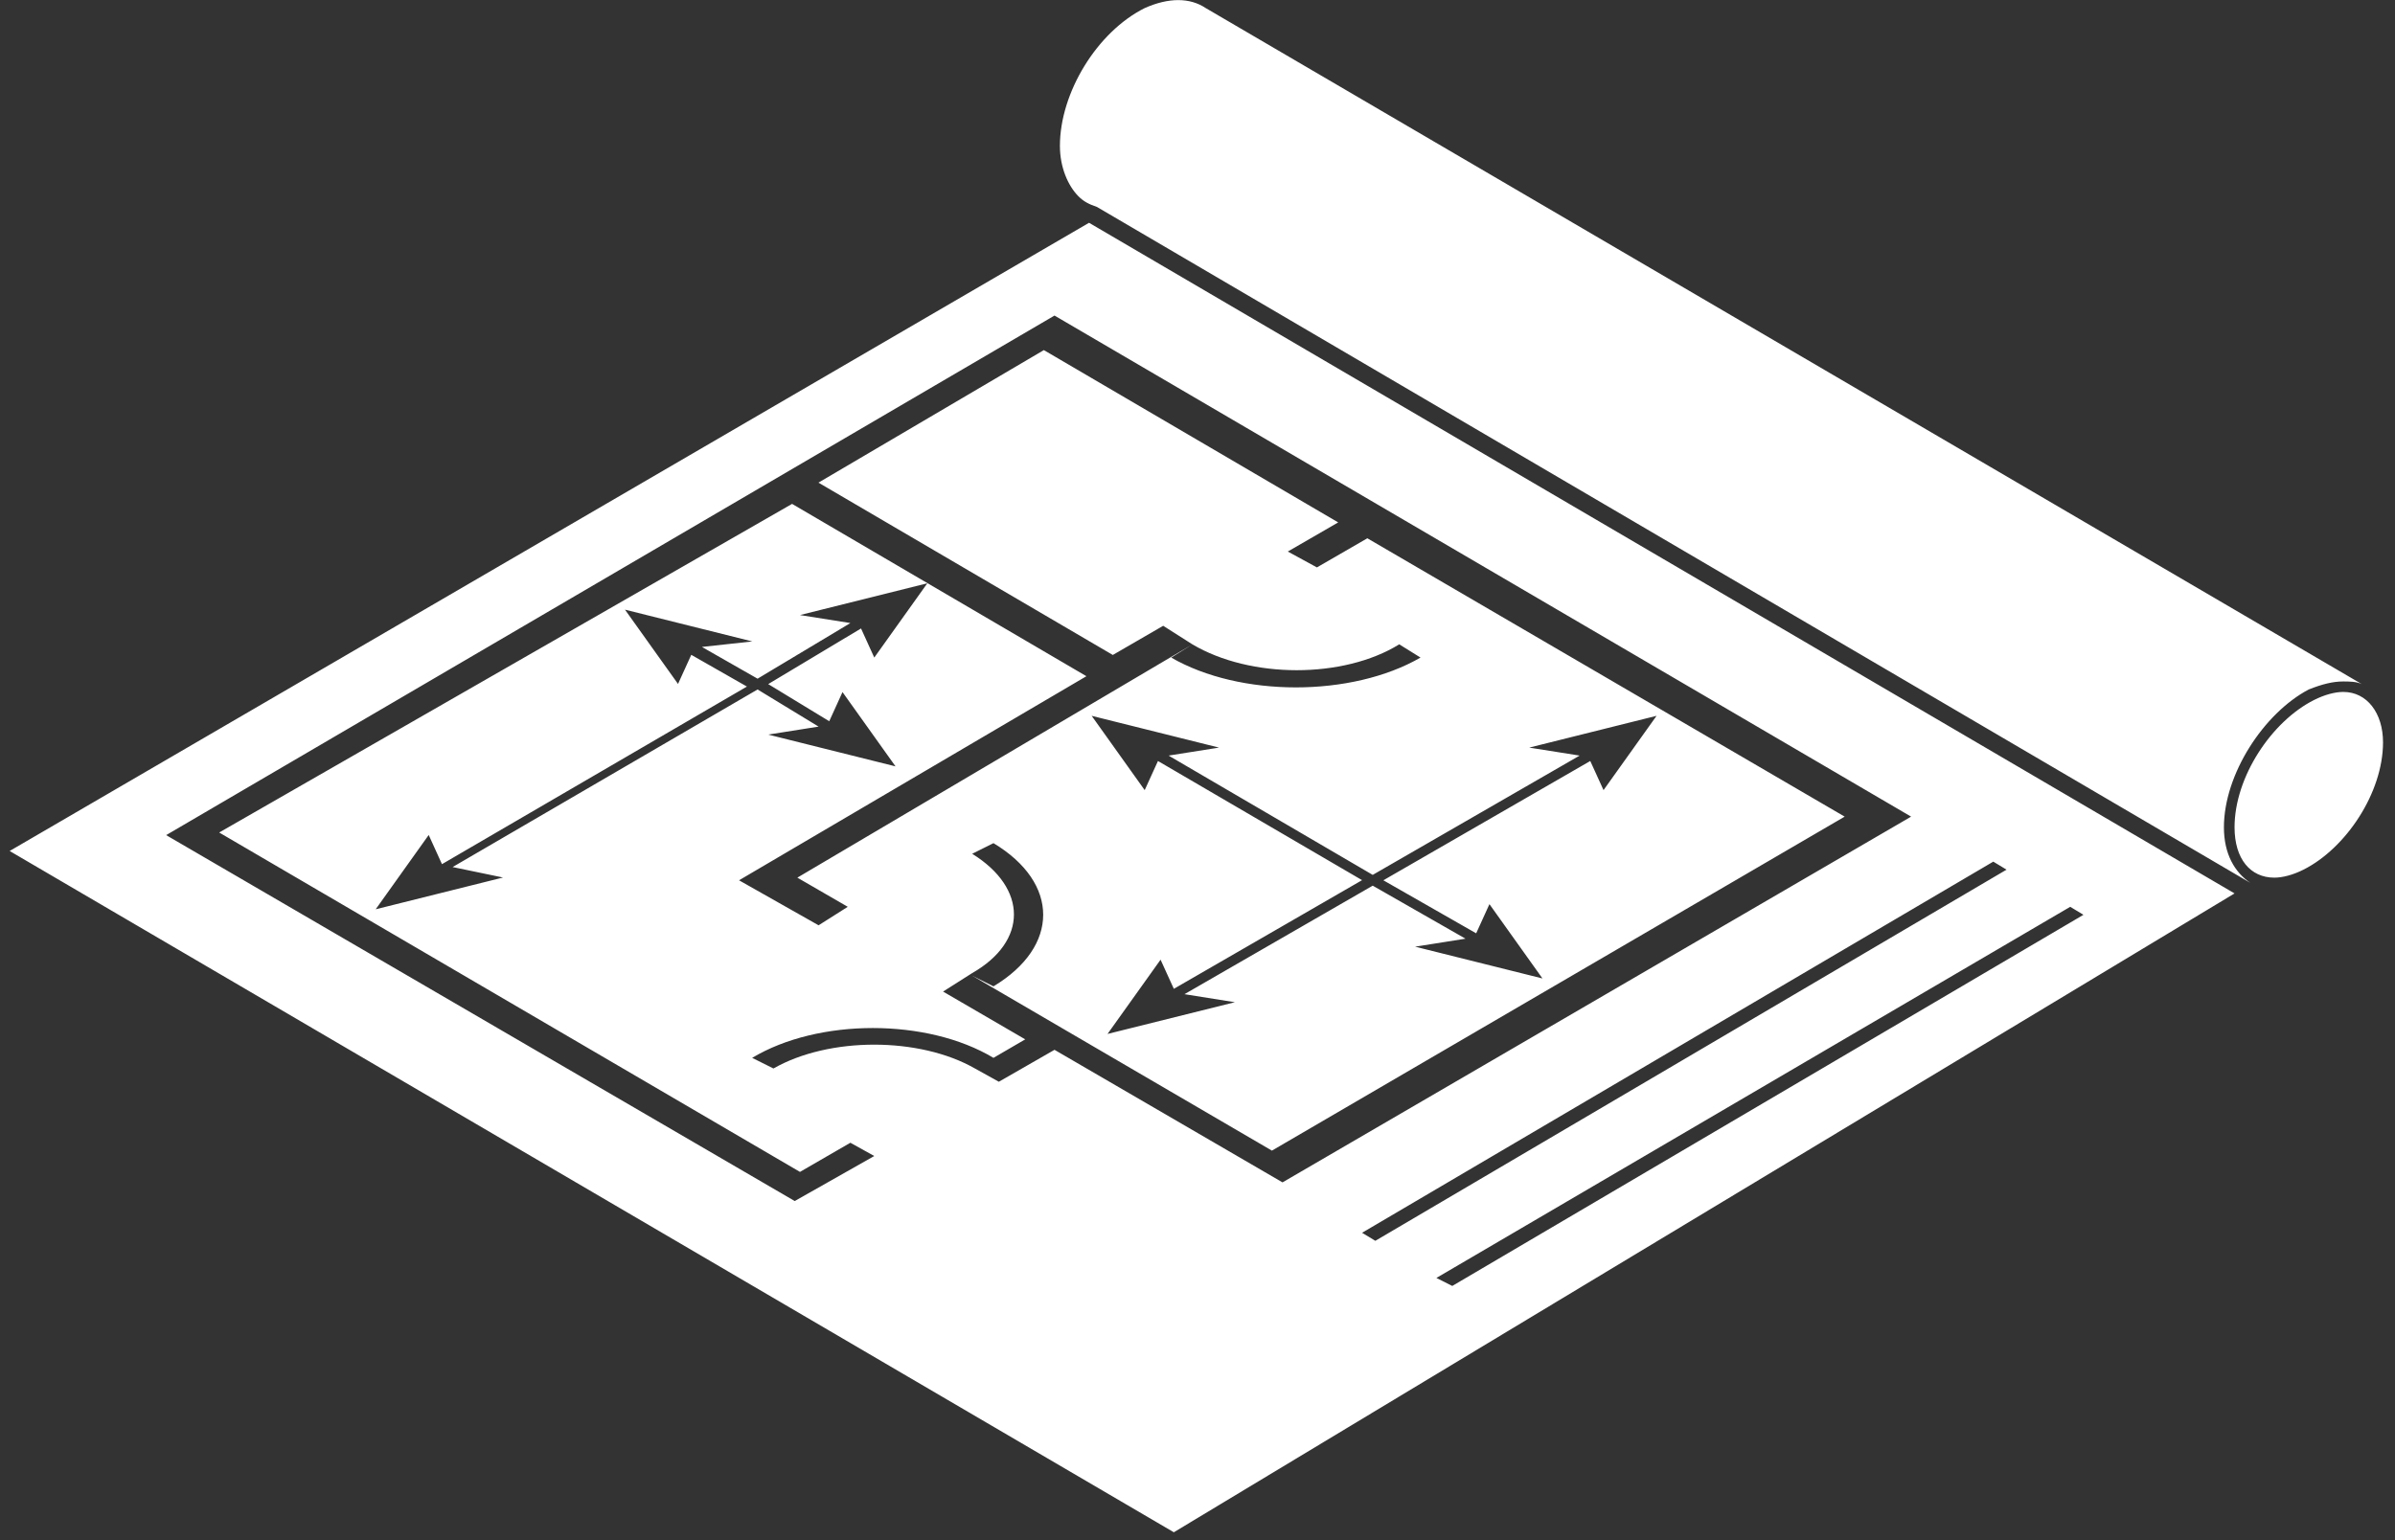 <?xml version="1.0" encoding="UTF-8"?>
<svg width="143px" height="92px" viewBox="0 0 143 92" version="1.1" xmlns="http://www.w3.org/2000/svg" xmlns:xlink="http://www.w3.org/1999/xlink">
    <rect x="0" y="0" width="143" height="92" fill="#333333" stroke="none"/>
    <!-- Generator: Sketch 43.2 (39069) - http://www.bohemiancoding.com/sketch -->
    <title>Combined Shape</title>
    <desc>Created with Sketch.</desc>
    <defs></defs>
    <g id="About" stroke="none" stroke-width="1" fill="none" fill-rule="evenodd">
        <g transform="translate(-468, -2906)" id="ADVANTAGE" fill="#FFFFFF">
            <g transform="translate(0, 2615)">
                <g id="Group-6" transform="translate(381, 224)">
                    <g id="Group-8" transform="translate(1, 45)">
                        <g id="Page-1" transform="translate(86, 22)">
                            <path d="M65.024,13.306 L0.576,50.826 L70.087,91.516 L133.42,53.36 L65.024,13.306 Z M62.962,62.701 L59.639,64.608 L58.212,63.816 C54.889,61.918 49.503,61.918 46.181,63.816 L44.91,63.181 C48.868,60.806 55.36,60.806 59.318,63.181 L61.214,62.076 L56.308,59.222 L58.047,58.118 C61.37,56.22 61.37,53.054 58.047,50.993 L59.318,50.358 C63.276,52.733 63.276,56.535 59.318,58.91 L58.047,58.274 L75.943,68.722 L110.141,48.774 L81.641,32.149 L78.63,33.889 L76.891,32.941 L79.901,31.201 L62.326,20.91 L48.868,28.826 L66.443,39.118 L69.451,37.376 L71.193,38.483 C74.672,40.543 80.214,40.543 83.545,38.483 L84.816,39.274 C80.701,41.649 74.045,41.649 69.931,39.274 L71.201,38.483 L47.608,52.418 L50.618,54.16 L48.876,55.264 L44.126,52.576 L64.868,40.387 L47.293,30.095 L13.087,49.722 L47.764,69.993 L50.774,68.251 L52.201,69.043 L47.451,71.733 L9.92,49.878 L62.962,18.847 L114.108,48.774 L76.576,70.618 L62.962,62.701 Z M81.962,52.253 L94.316,45.128 L91.306,44.651 L98.91,42.753 L95.743,47.191 L94.951,45.451 L82.597,52.576 L88.139,55.743 L88.931,54.001 L92.097,58.439 L84.493,56.541 L87.503,56.064 L81.962,52.897 L70.722,59.378 L73.733,59.858 L66.128,61.753 L69.295,57.318 L70.087,59.058 L81.326,52.568 L69.139,45.451 L68.347,47.191 L65.181,42.753 L72.785,44.651 L69.774,45.128 L81.962,52.253 Z M30.035,52.41 L22.431,54.308 L25.597,49.87 L26.389,51.612 L44.597,41.005 L41.274,39.11 L40.483,40.849 L37.316,36.412 L44.918,38.31 L41.91,38.639 L45.233,40.535 L50.774,37.212 L47.764,36.735 L55.368,34.837 L52.201,39.274 L51.41,37.535 L45.868,40.858 L49.512,43.076 L50.304,41.335 L53.47,45.772 L45.868,43.874 L48.876,43.397 L45.233,41.179 L27.024,51.785 L30.035,52.41 Z M81.326,73.628 L119.014,51.462 L119.806,51.941 L82.118,74.108 L81.326,73.628 Z M85.764,76.326 L123.608,54.16 L124.399,54.637 L86.712,76.804 L85.764,76.326 Z M132.785,49.41 C132.785,50.993 133.42,52.097 134.368,52.733 L65.493,12.358 C65.024,12.201 64.701,12.035 64.389,11.722 C63.762,11.087 63.285,9.983 63.285,8.712 C63.285,5.545 65.493,1.91 68.347,0.483 C69.774,-0.153 71.043,-0.153 71.993,0.483 L141.016,40.858 C140.701,40.701 140.224,40.701 139.91,40.701 C139.276,40.701 138.641,40.866 137.849,41.179 C135.16,42.597 132.785,46.243 132.785,49.41 Z M139.91,41.326 C141.337,41.326 142.285,42.597 142.285,44.337 C142.285,47.347 140.068,50.67 137.535,51.941 C136.901,52.262 136.274,52.418 135.795,52.418 C134.368,52.418 133.42,51.306 133.42,49.41 C133.42,46.399 135.639,43.076 138.17,41.806 C138.806,41.485 139.433,41.326 139.91,41.326 Z" id="Combined-Shape"></path>
                        </g>
                    </g>
                </g>
            </g>
        </g>
    </g>
</svg>